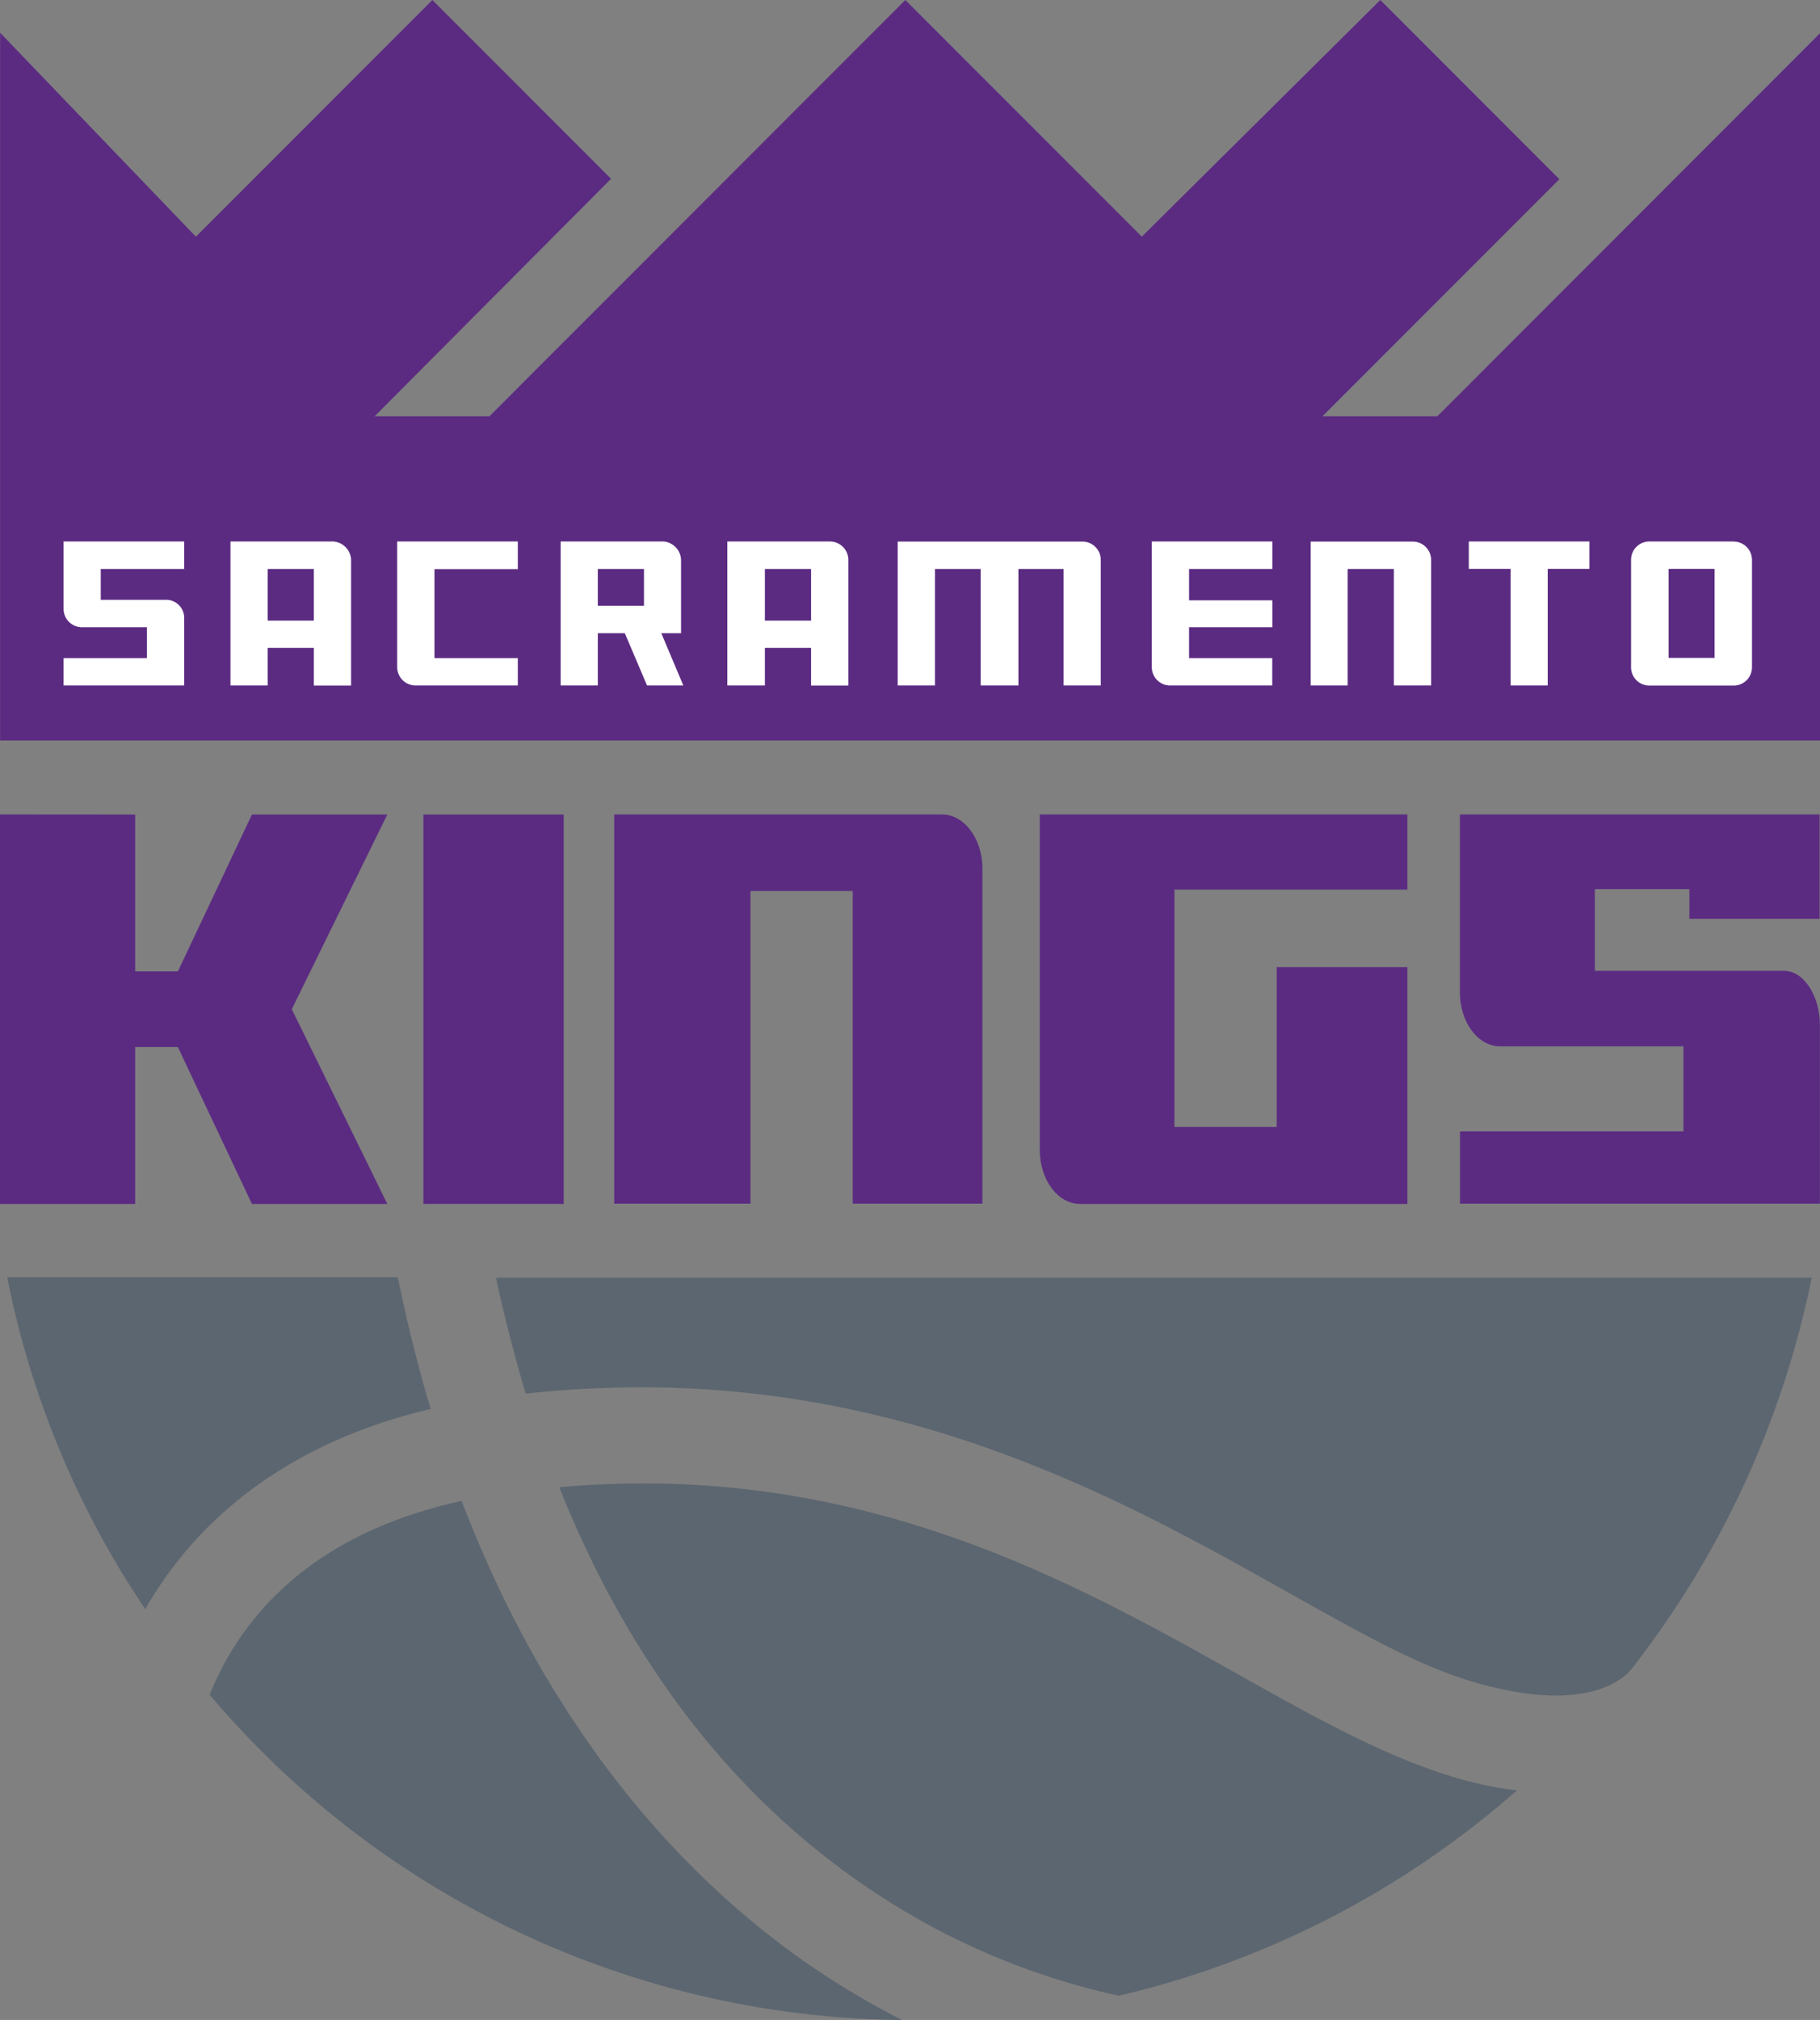 <svg xmlns="http://www.w3.org/2000/svg" width="184.069" height="204.24" viewBox="0 0 184.069 204.24"><rect x="0" y="0" width="184.069" height="204.24" fill="#808080" stroke="none"/><defs><style>.a{fill:#5c6670;}.b{fill:#5b2b82;}.c{fill:#fff;}</style></defs><g transform="translate(-8.44 -16.3)"><path class="a" d="M73.29,156.57c28.46,0,49.63,11.88,65.08,20.55,10.53,5.91,16,8.93,23.18,10.21,9.42,1.69,12-2.41,12-2.41a94.8,94.8,0,0,0,18.12-39.43H58.6c.88,4.07,1.9,8,3,11.72a108.871,108.871,0,0,1,11.65-.64"/><path class="a" d="M9.18,145.49A91.7,91.7,0,0,0,23.13,179c4.17-7.31,12.5-16.38,28.87-20.24-1.26-4.2-2.38-8.67-3.33-13.32H9.18Z"/><path class="a" d="M29.66,187.68a92.84,92.84,0,0,0,70,32.86c-2.53-1.29-5-2.72-7.39-4.25-11.39-7.36-27-21.68-37.14-48.23-15.91,3.47-22.64,12.48-25.49,19.62"/><path class="a" d="M65,166.67c7.17,18,18,31.89,32.24,41.19a72.54,72.54,0,0,0,24.36,10.23,93,93,0,0,0,40.26-20.77c-9.07-1-18.37-6.21-28.19-11.72-15.33-8.6-34.42-19.31-60.19-19.31-2.78,0-5.63.13-8.47.38"/><path class="b" d="M103.71,98.65H70.56V138H84.34V106.39H94.68V138H107.8V104.11c0-3-1.84-5.46-4.09-5.46"/><path class="b" d="M113.6,98.65v33.93c0,3,1.82,5.45,4.07,5.45h33.11V114.09H137.56v16.16H127.22v-24h23.56v-7.6Z"/><path class="b" d="M33.92,98.66l-7.49,15.86H22.11V98.66L8.44,98.65v39.38H22.11V122.17h4.32l7.49,15.86H47.61l-9.66-19.69,9.66-19.68Z"/><rect class="b" width="14.19" height="39.37" transform="translate(51.26 98.66)"/><path class="b" d="M192.47,109.26V98.65H156.09v18c0,3,1.82,5.45,4.07,5.45H178.7v8.6H156.1V138h36.4V119.9c0-2.8-1.57-5.44-3.64-5.44H169.74V106.2h9.56v3h13.16Z"/><path class="b" d="M153.81,58.39H142.19l23.96-23.97L148.04,16.3,123.92,40.23,100,16.3,57.94,58.39H46.33L70.24,34.38,52.17,16.3,28.25,40.23,8.45,19.61V91.17H192.51V19.66Z"/><path class="c" d="M48.61,83.76a1.86,1.86,0,0,0,1.85,1.85H60.81V82.84H52.38v-9h8.43V71.05H48.61Z"/><path class="c" d="M41.88,71.05H31.75V85.61h3.76v-3.8h4.67v3.81h3.77V72.91a1.94,1.94,0,0,0-2.07-1.86m-1.7,8H35.51V73.83h4.67V79Z"/><path class="c" d="M183.78,71.05h-8.53a1.85,1.85,0,0,0-1.85,1.84V83.78a1.85,1.85,0,0,0,1.85,1.84h8.53a1.85,1.85,0,0,0,1.85-1.85V72.9a1.85,1.85,0,0,0-1.85-1.84m-1.93,11.76H177.2v-9h4.65v9Z"/><path class="c" d="M14.87,77.87a1.86,1.86,0,0,0,1.86,1.85H23.3v3.12H14.87v2.77h12.2V78.8a1.83,1.83,0,0,0-1.7-1.85H18.63V73.83h8.44V71.05H14.87v6.81Z"/><path class="c" d="M92.37,71.05H82V85.61h3.8v-3.8h4.67v3.81h3.77V72.91a1.87,1.87,0,0,0-1.86-1.86m-1.9,8H85.8V73.83h4.67V79Z"/><path class="c" d="M156.99,73.82h4.23V85.61h3.75V73.82h4.22V71.05h-12.2Z"/><path class="c" d="M118,71.06H99.23V85.61H103V73.83h4.62V85.61h3.82V73.83H116V85.61h3.77V72.91A1.86,1.86,0,0,0,118,71.06"/><path class="c" d="M151.32,71.06a1.86,1.86,0,0,1,1.86,1.85v12.7h-3.77V73.83h-4.67V85.61H141V71.06h10.34Z"/><path class="c" d="M124.93,83.76a1.85,1.85,0,0,0,1.85,1.85h10.33V82.84H128.7V79.72h8.42V77H128.7V73.83h8.42V71.05H124.93Z"/><path class="c" d="M75.32,80.32h2V72.91a1.93,1.93,0,0,0-2.07-1.86H65.14V85.61H68.9V80.32h2.73l2.25,5.29h3.67Zm-1.75-2.77H68.9V73.83h4.67Z"/></g></svg>